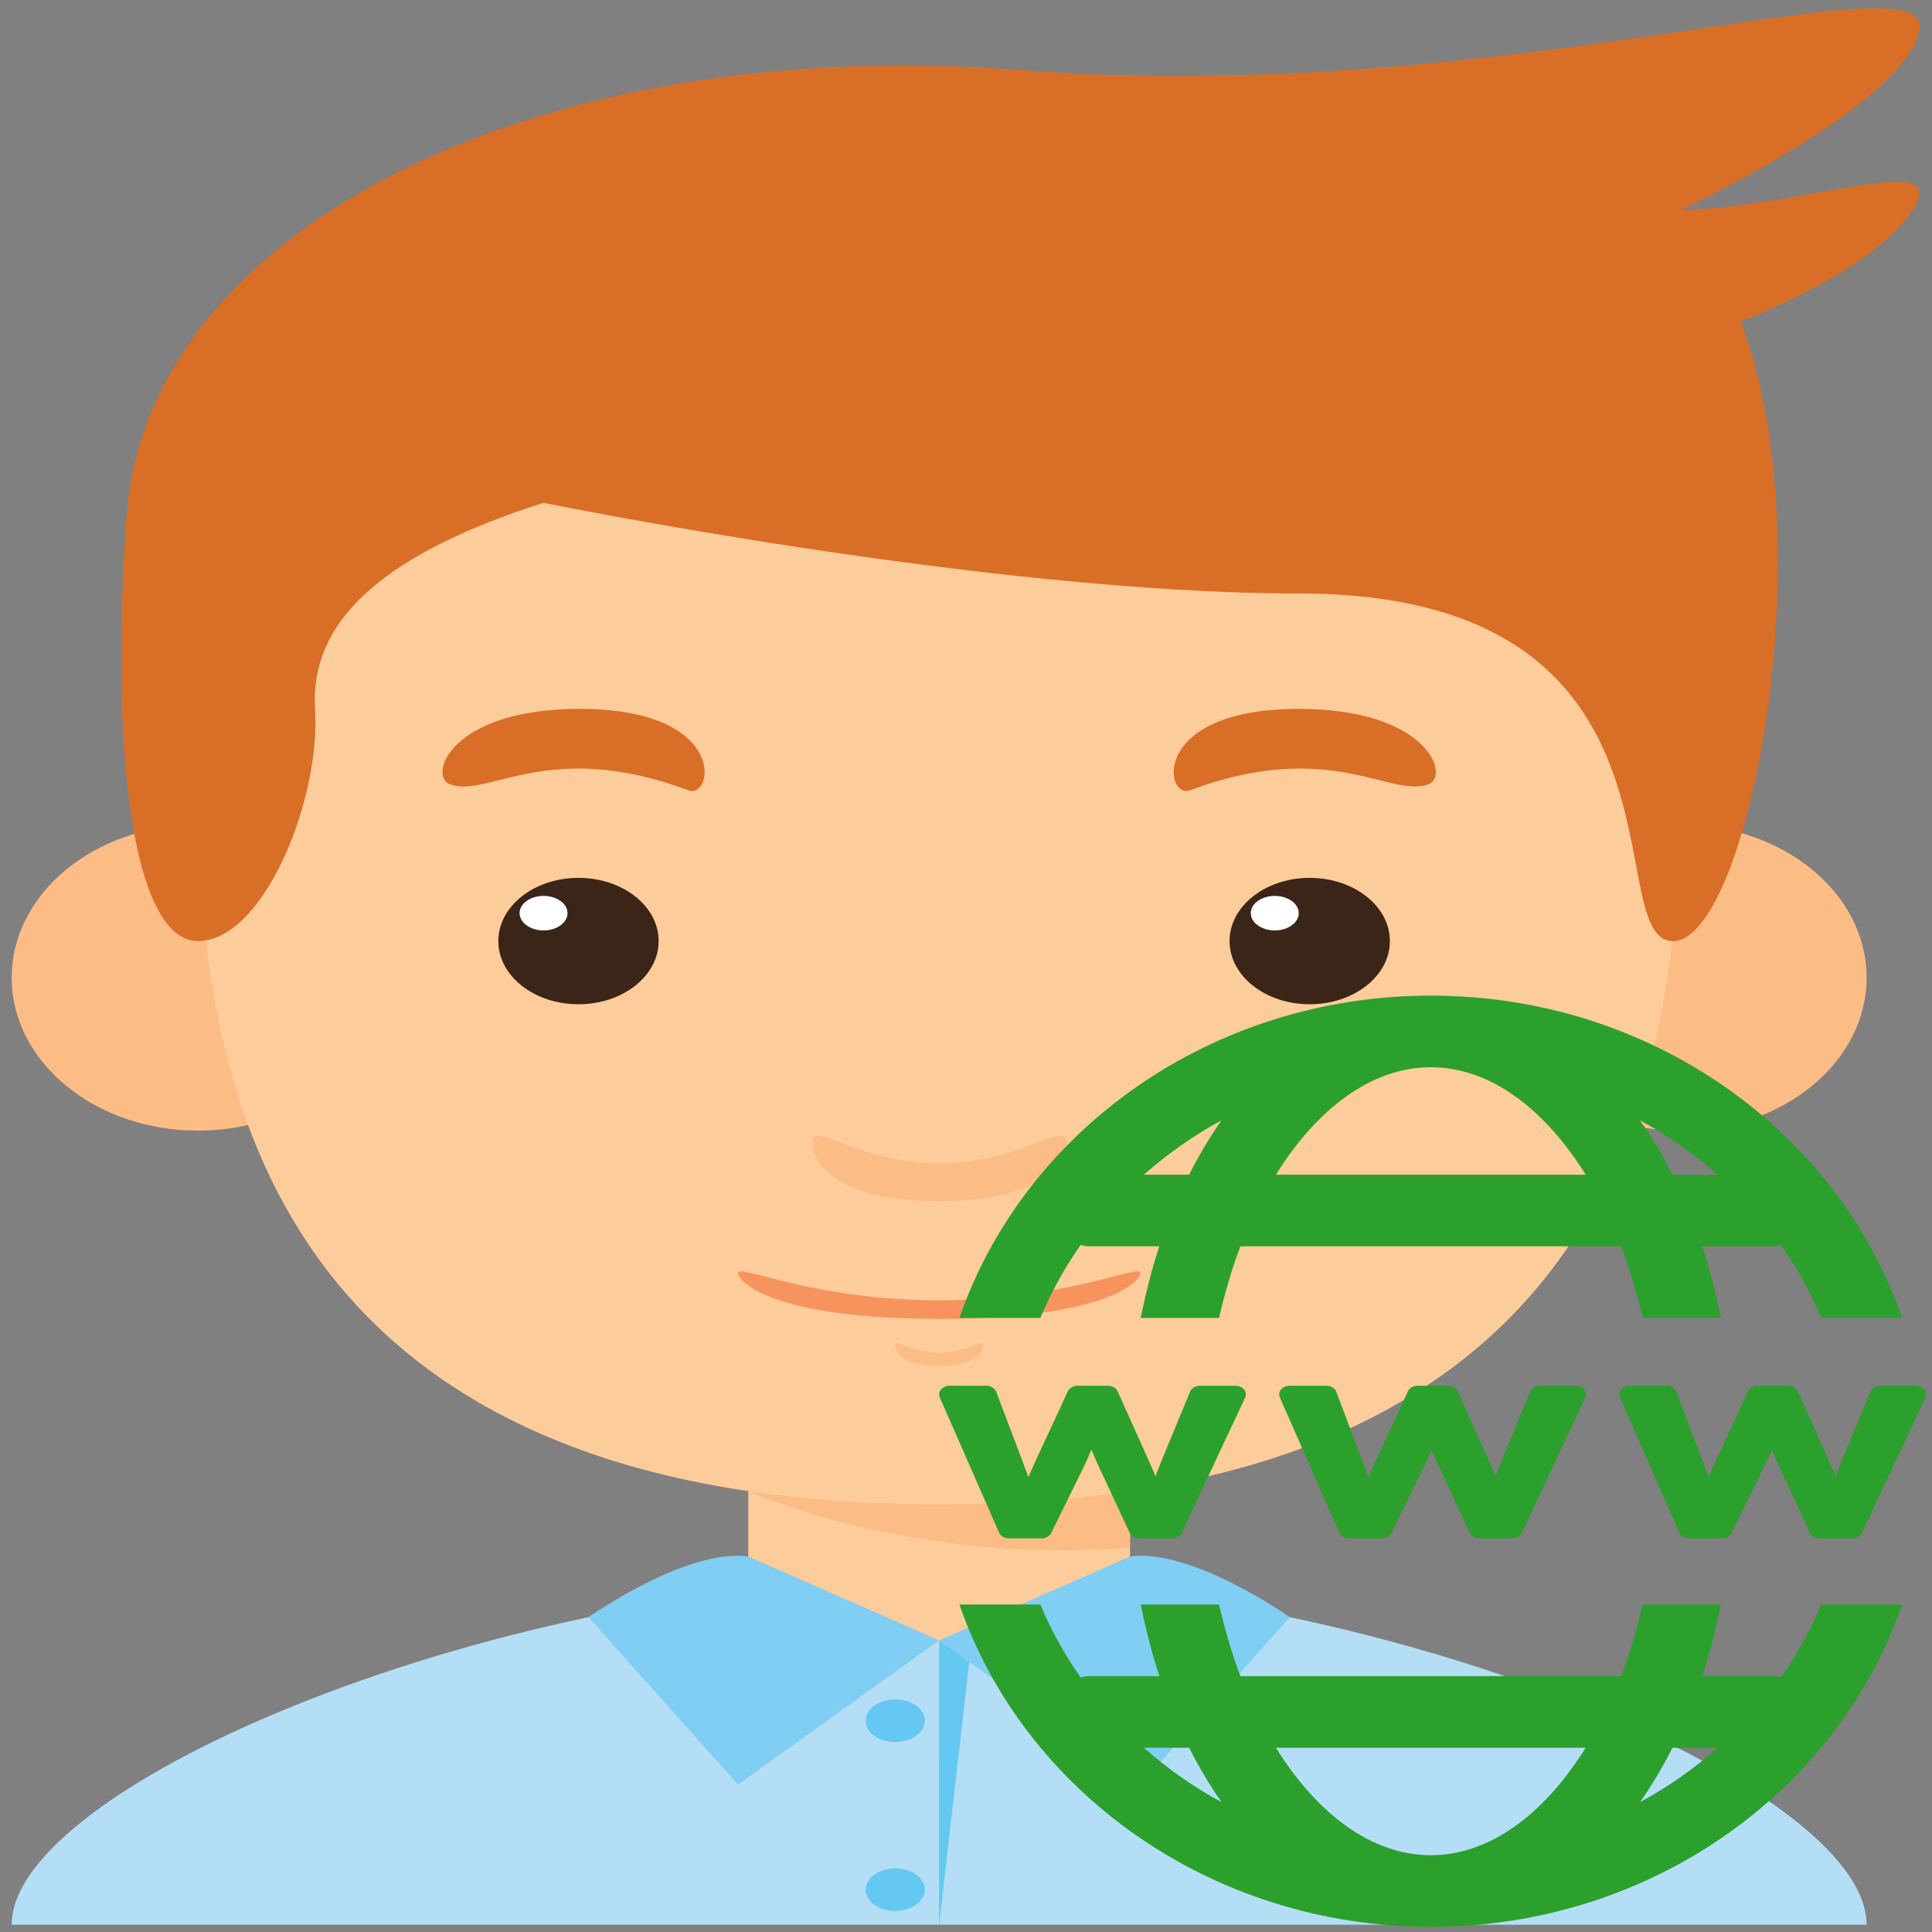 <?xml version="1.0" encoding="UTF-8" standalone="no"?>
<!-- Generator: Adobe Illustrator 18.0.0, SVG Export Plug-In . SVG Version: 6.00 Build 0)  -->

<svg
   xmlns:dc="http://purl.org/dc/elements/1.1/"
   xmlns:cc="http://creativecommons.org/ns#"
   xmlns:rdf="http://www.w3.org/1999/02/22-rdf-syntax-ns#"
   xmlns:svg="http://www.w3.org/2000/svg"
   xmlns="http://www.w3.org/2000/svg"
   xmlns:sodipodi="http://sodipodi.sourceforge.net/DTD/sodipodi-0.dtd"
   xmlns:inkscape="http://www.inkscape.org/namespaces/inkscape"
   version="1.1"
   id="Capa_1"
   x="0px"
   y="0px"
   viewBox="0 0 205.032 205.032"
   style="enable-background:new 0 0 205.032 205.032;"
   xml:space="preserve"
   inkscape:version="0.91 r13725"
   sodipodi:docname="preferences-desktop-personal.svg"><rect x="0" y="0" width="205.032" height="205.032" fill="#808080" stroke="none"/><defs
     id="defs91" /><sodipodi:namedview
     pagecolor="#ffffff"
     bordercolor="#666666"
     borderopacity="1"
     objecttolerance="10"
     gridtolerance="10"
     guidetolerance="10"
     inkscape:pageopacity="0"
     inkscape:pageshadow="2"
     inkscape:window-width="1280"
     inkscape:window-height="694"
     id="namedview89"
     showgrid="false"
     inkscape:zoom="1.1510399"
     inkscape:cx="-44.08387"
     inkscape:cy="102.516"
     inkscape:window-x="0"
     inkscape:window-y="0"
     inkscape:window-maximized="1"
     inkscape:current-layer="Capa_1" /><g
     id="g3"
     transform="matrix(1.378,0,0,0.992,-38.796,0.869)"><g
       id="g5"><rect
         x="85.783"
         y="154.767"
         style="fill:#fdcc9b"
         width="29.395"
         height="32.922"
         id="rect7" /><path
         style="fill:#fcbc85"
         d="m 85.784,158.645 c 0,0 12.364,7.874 29.394,6.05 l 0,-9.928 -29.394,0 0,3.878 z"
         id="path9"
         inkscape:connector-curvature="0" /><ellipse
         style="fill:#fcbc85"
         cx="43.397"
         cy="103.717"
         rx="14.343"
         ry="16.364"
         id="ellipse11" /><ellipse
         style="fill:#fcbc85"
         cx="157.565"
         cy="103.717"
         rx="14.343"
         ry="16.364"
         id="ellipse13" /><path
         style="fill:#fdcc9b"
         d="m 157.507,72.462 c 0,-24.103 -17.637,-41.741 -57.025,-41.741 -39.39,0 -57.026,17.637 -57.026,41.741 0,24.104 -4.115,87.597 57.026,87.597 61.14,-0.001 57.025,-63.493 57.025,-87.597 z"
         id="path15"
         inkscape:connector-curvature="0" /><g
         id="g17"><g
           id="g19"><ellipse
             style="fill:#3b2519"
             cx="72.705"
             cy="99.799"
             rx="6.173"
             ry="6.761"
             id="ellipse21" /><circle
             style="fill:#ffffff"
             cx="70.014"
             cy="96.814"
             r="1.846"
             id="circle23" /></g><path
           style="fill:#d96e27"
           d="m 62.83,83.044 c 2.919,1.46 7.606,-4.96 18.335,0.625 1.956,1.018 3.123,-8.708 -8.377,-8.708 -9.958,0 -11.722,7.201 -9.958,8.083 z"
           id="path25"
           inkscape:connector-curvature="0" /><g
           id="g27"><ellipse
             style="fill:#3b2519"
             cx="129.019"
             cy="99.799"
             rx="6.173"
             ry="6.761"
             id="ellipse29" /><circle
             style="fill:#ffffff"
             cx="126.327"
             cy="96.814"
             r="1.846"
             id="circle31" /></g><path
           style="fill:#d96e27"
           d="m 138.132,83.044 c -2.919,1.46 -7.607,-4.96 -18.335,0.625 -1.956,1.018 -3.123,-8.708 8.377,-8.708 9.958,0 11.721,7.201 9.958,8.083 z"
           id="path33"
           inkscape:connector-curvature="0" /></g><path
         style="fill:#fcbc85"
         d="m 100.481,123.579 c -6.1,0 -9.774,-4.556 -9.774,-2.352 0,2.205 1.764,6.394 9.774,6.394 8.01,0 9.773,-4.189 9.773,-6.394 10e-4,-2.204 -3.674,2.352 -9.773,2.352 z"
         id="path35"
         inkscape:connector-curvature="0" /><path
         style="fill:#fcbc85"
         d="m 100.481,143.85 c -2.11,0 -3.381,-1.576 -3.381,-0.813 0,0.763 0.609,2.211 3.381,2.211 2.77,0 3.38,-1.448 3.38,-2.211 0,-0.763 -1.27,0.813 -3.38,0.813 z"
         id="path37"
         inkscape:connector-curvature="0" /><path
         style="fill:#f7945e"
         d="m 100.481,138.233 c -9.669,0 -15.493,-3.937 -15.493,-2.939 0,0.998 2.796,4.924 15.493,4.924 12.696,0 15.492,-3.926 15.492,-4.924 0.001,-0.998 -5.824,2.939 -15.492,2.939 z"
         id="path39"
         inkscape:connector-curvature="0" /></g><path
       style="fill:#b4def6"
       d="m 100.481,167.995 0,37.038 -71.427,0 c 0,-14.992 37.623,-37.038 71.427,-37.038 z"
       id="path41"
       inkscape:connector-curvature="0" /><path
       style="fill:#b4def6"
       d="m 100.481,167.995 0,37.038 71.427,0 c 0,-14.992 -37.623,-37.038 -71.427,-37.038 z"
       id="path43"
       inkscape:connector-curvature="0" /><path
       style="fill:#fdcc9b"
       d="m 85.783,169.277 c 0,0 4.299,5.332 14.697,5.332 10.398,0 14.697,-5.332 14.697,-5.332 0,0 -15.247,-5.552 -29.394,0 z"
       id="path45"
       inkscape:connector-curvature="0" /><path
       style="fill:#d96e27"
       d="m 43.396,99.799 c 5.064,0 9.465,-15.138 9.023,-24.838 -0.44,-9.701 5.645,-16.755 17.594,-22.046 0,0 34.229,9.7 58.16,9.7 31.391,0 23.064,36.891 28.771,37.185 5.707,0.294 11.88,-42.035 5.266,-66.285 0,0 10.142,-5.292 13.228,-11.905 3.087,-6.614 -7.968,-0.441 -17.873,0 0,0 17.604,-11.464 18.4,-19.4 0.796,-7.936 -32.339,8.377 -69.23,4.409 -36.89,-3.97 -67.365,16.619 -68.865,48.059 -1.323,27.717 0.912,45.121 5.526,45.121 z"
       id="path47"
       inkscape:connector-curvature="0" /><path
       style="fill:#80cef3"
       d="m 85.783,165.643 14.697,8.965 -15.492,15.433 -11.51,-17.912 c 0,0.001 7.529,-7.408 12.305,-6.486 z"
       id="path49"
       inkscape:connector-curvature="0" /><path
       style="fill:#80cef3"
       d="m 115.178,165.643 -14.697,8.965 15.493,15.433 11.51,-17.912 c -10e-4,0.001 -7.529,-7.408 -12.306,-6.486 z"
       id="path51"
       inkscape:connector-curvature="0" /><polygon
       style="fill:#65c8f2"
       points="102.8,176.919 100.48,174.609 100.48,205.032 "
       id="polygon53" /><circle
       style="fill:#65c8f2"
       cx="97.1"
       cy="183.207"
       r="2.278"
       id="circle55" /><circle
       style="fill:#65c8f2"
       cx="97.1"
       cy="201.284"
       r="2.278"
       id="circle57" /></g><g
     id="g59" /><g
     id="g61" /><g
     id="g63" /><g
     id="g65" /><g
     id="g67" /><g
     id="g69" /><g
     id="g71" /><g
     id="g73" /><g
     id="g75" /><g
     id="g77" /><g
     id="g79" /><g
     id="g81" /><g
     id="g83" /><g
     id="g85" /><g
     id="g87" /><g
     transform="matrix(4.046,0,0,3.801,99.438,105.658)"
     id="g3-4"
     style="fill:#2ca02c"><path
       style="fill:#2ca02c"
       inkscape:connector-curvature="0"
       d="M 8.083,11.222 6.419,15 c -0.041,0.094 -0.144,0.154 -0.257,0.154 l -0.852,0 C 5.197,15.154 5.094,15.093 5.054,15 L 4.264,13.197 C 4.187,13.019 4.117,12.849 4.051,12.68 3.978,12.866 3.903,13.039 3.828,13.205 l -0.833,1.8 C 2.953,15.096 2.851,15.154 2.74,15.154 l -0.852,0 c -0.117,0 -0.219,-0.063 -0.259,-0.158 L 0.072,11.217 C 0.042,11.143 0.054,11.061 0.106,10.996 0.158,10.931 0.241,10.893 0.331,10.893 l 0.959,0 c 0.121,0 0.227,0.069 0.263,0.169 l 0.684,1.92 c 0.057,0.162 0.11,0.315 0.159,0.461 0.06,-0.146 0.125,-0.3 0.194,-0.463 l 0.842,-1.932 c 0.041,-0.093 0.143,-0.155 0.256,-0.155 l 0.792,0 c 0.115,0 0.217,0.063 0.258,0.157 l 0.798,1.89 c 0.072,0.17 0.136,0.329 0.195,0.479 0.049,-0.142 0.106,-0.296 0.171,-0.465 l 0.737,-1.898 c 0.038,-0.098 0.143,-0.164 0.26,-0.164 l 0.926,0 c 0.091,0 0.175,0.039 0.227,0.104 0.053,0.068 0.063,0.151 0.031,0.226 z m 8.922,0 L 15.341,15 c -0.041,0.094 -0.144,0.154 -0.256,0.154 l -0.854,0 c -0.113,0 -0.215,-0.061 -0.256,-0.154 l -0.789,-1.803 c -0.078,-0.178 -0.148,-0.348 -0.214,-0.517 -0.073,0.186 -0.148,0.359 -0.223,0.525 l -0.833,1.8 c -0.042,0.091 -0.143,0.149 -0.255,0.149 l -0.853,0 c -0.116,0 -0.219,-0.063 -0.259,-0.158 L 8.992,11.217 C 8.962,11.143 8.974,11.061 9.026,10.996 9.078,10.932 9.162,10.893 9.251,10.893 l 0.959,0 c 0.121,0 0.227,0.069 0.263,0.169 l 0.683,1.92 c 0.057,0.162 0.11,0.315 0.161,0.461 0.059,-0.146 0.123,-0.3 0.192,-0.463 l 0.843,-1.932 c 0.04,-0.093 0.142,-0.155 0.256,-0.155 l 0.792,0 c 0.115,0 0.218,0.063 0.258,0.157 l 0.799,1.89 c 0.071,0.17 0.135,0.329 0.193,0.479 0.051,-0.142 0.106,-0.296 0.172,-0.465 l 0.737,-1.898 c 0.038,-0.098 0.144,-0.164 0.261,-0.164 l 0.926,0 c 0.092,0 0.177,0.039 0.227,0.104 0.053,0.068 0.065,0.151 0.032,0.226 z m 8.921,0 L 24.263,15 c -0.042,0.094 -0.144,0.154 -0.257,0.154 l -0.853,0 C 23.04,15.154 22.937,15.093 22.897,15 L 22.108,13.197 C 22.03,13.019 21.96,12.849 21.894,12.68 c -0.073,0.186 -0.149,0.359 -0.224,0.525 l -0.833,1.8 c -0.042,0.091 -0.144,0.149 -0.255,0.149 l -0.852,0 c -0.117,0 -0.22,-0.063 -0.26,-0.158 l -1.557,-3.779 c -0.029,-0.074 -0.019,-0.156 0.033,-0.221 0.052,-0.065 0.136,-0.103 0.226,-0.103 l 0.96,0 c 0.121,0 0.227,0.069 0.262,0.169 l 0.684,1.92 c 0.057,0.162 0.11,0.315 0.16,0.461 0.059,-0.146 0.123,-0.3 0.192,-0.463 l 0.843,-1.932 c 0.041,-0.093 0.143,-0.155 0.257,-0.155 l 0.791,0 c 0.115,0 0.218,0.063 0.258,0.157 l 0.798,1.89 c 0.072,0.17 0.137,0.329 0.196,0.479 0.049,-0.142 0.106,-0.296 0.171,-0.465 l 0.738,-1.898 c 0.037,-0.098 0.142,-0.164 0.26,-0.164 l 0.926,0 c 0.092,0 0.176,0.039 0.227,0.104 0.051,0.068 0.063,0.151 0.031,0.226 z"
       id="path5-7" /><g
       id="g7-2"
       style="fill:#2ca02c"><path
         style="fill:#2ca02c"
         inkscape:connector-curvature="0"
         d="M 2.71,9 C 2.993,8.282 3.347,7.599 3.767,6.963 3.829,6.975 3.887,7 3.952,7 l 1.88,0 C 5.633,7.634 5.477,8.309 5.342,9 L 7.397,9 C 7.552,8.301 7.732,7.624 7.959,7 l 9.986,0 c 0.227,0.624 0.407,1.301 0.562,2 l 2.055,0 C 20.427,8.309 20.271,7.634 20.072,7 l 1.88,0 c 0.065,0 0.123,-0.025 0.186,-0.037 0.418,0.636 0.773,1.319 1.056,2.037 l 2.121,0 C 23.624,3.784 18.724,0 12.952,0 7.18,0 2.28,3.784 0.588,9 L 2.71,9 Z M 20.478,5 19.29,5 C 19.032,4.457 18.748,3.95 18.439,3.481 19.179,3.909 19.861,4.419 20.478,5 Z M 12.952,2 c 1.551,0 2.983,1.154 4.062,3 L 8.89,5 C 9.969,3.154 11.401,2 12.952,2 Z M 7.463,3.481 C 7.155,3.95 6.871,4.457 6.613,5 L 5.426,5 C 6.043,4.419 6.725,3.909 7.463,3.481 Z"
         id="path9-1" /><path
         style="fill:#2ca02c"
         inkscape:connector-curvature="0"
         d="m 23.194,17 c -0.283,0.719 -0.638,1.4 -1.057,2.037 C 22.075,19.025 22.017,19 21.952,19 l -1.881,0 c 0.199,-0.634 0.355,-1.309 0.49,-2 l -2.055,0 c -0.154,0.699 -0.335,1.377 -0.562,2 L 7.959,19 C 7.732,18.377 7.552,17.699 7.397,17 l -2.054,0 c 0.135,0.691 0.291,1.366 0.49,2 L 3.952,19 C 3.887,19 3.829,19.025 3.767,19.037 3.348,18.4 2.993,17.719 2.71,17 l -2.122,0 c 1.692,5.216 6.592,9 12.364,9 5.772,0 10.672,-3.784 12.363,-9 l -2.121,0 z m -17.768,4 1.188,0 c 0.258,0.543 0.542,1.051 0.85,1.519 C 6.725,22.091 6.043,21.581 5.426,21 Z m 7.526,3 C 11.401,24 9.969,22.846 8.89,21 l 8.123,0 c -1.078,1.846 -2.51,3 -4.061,3 z M 18.44,22.519 C 18.749,22.051 19.033,21.543 19.291,21 l 1.188,0 c -0.618,0.581 -1.3,1.091 -2.039,1.519 z"
         id="path11-7" /></g></g></svg>